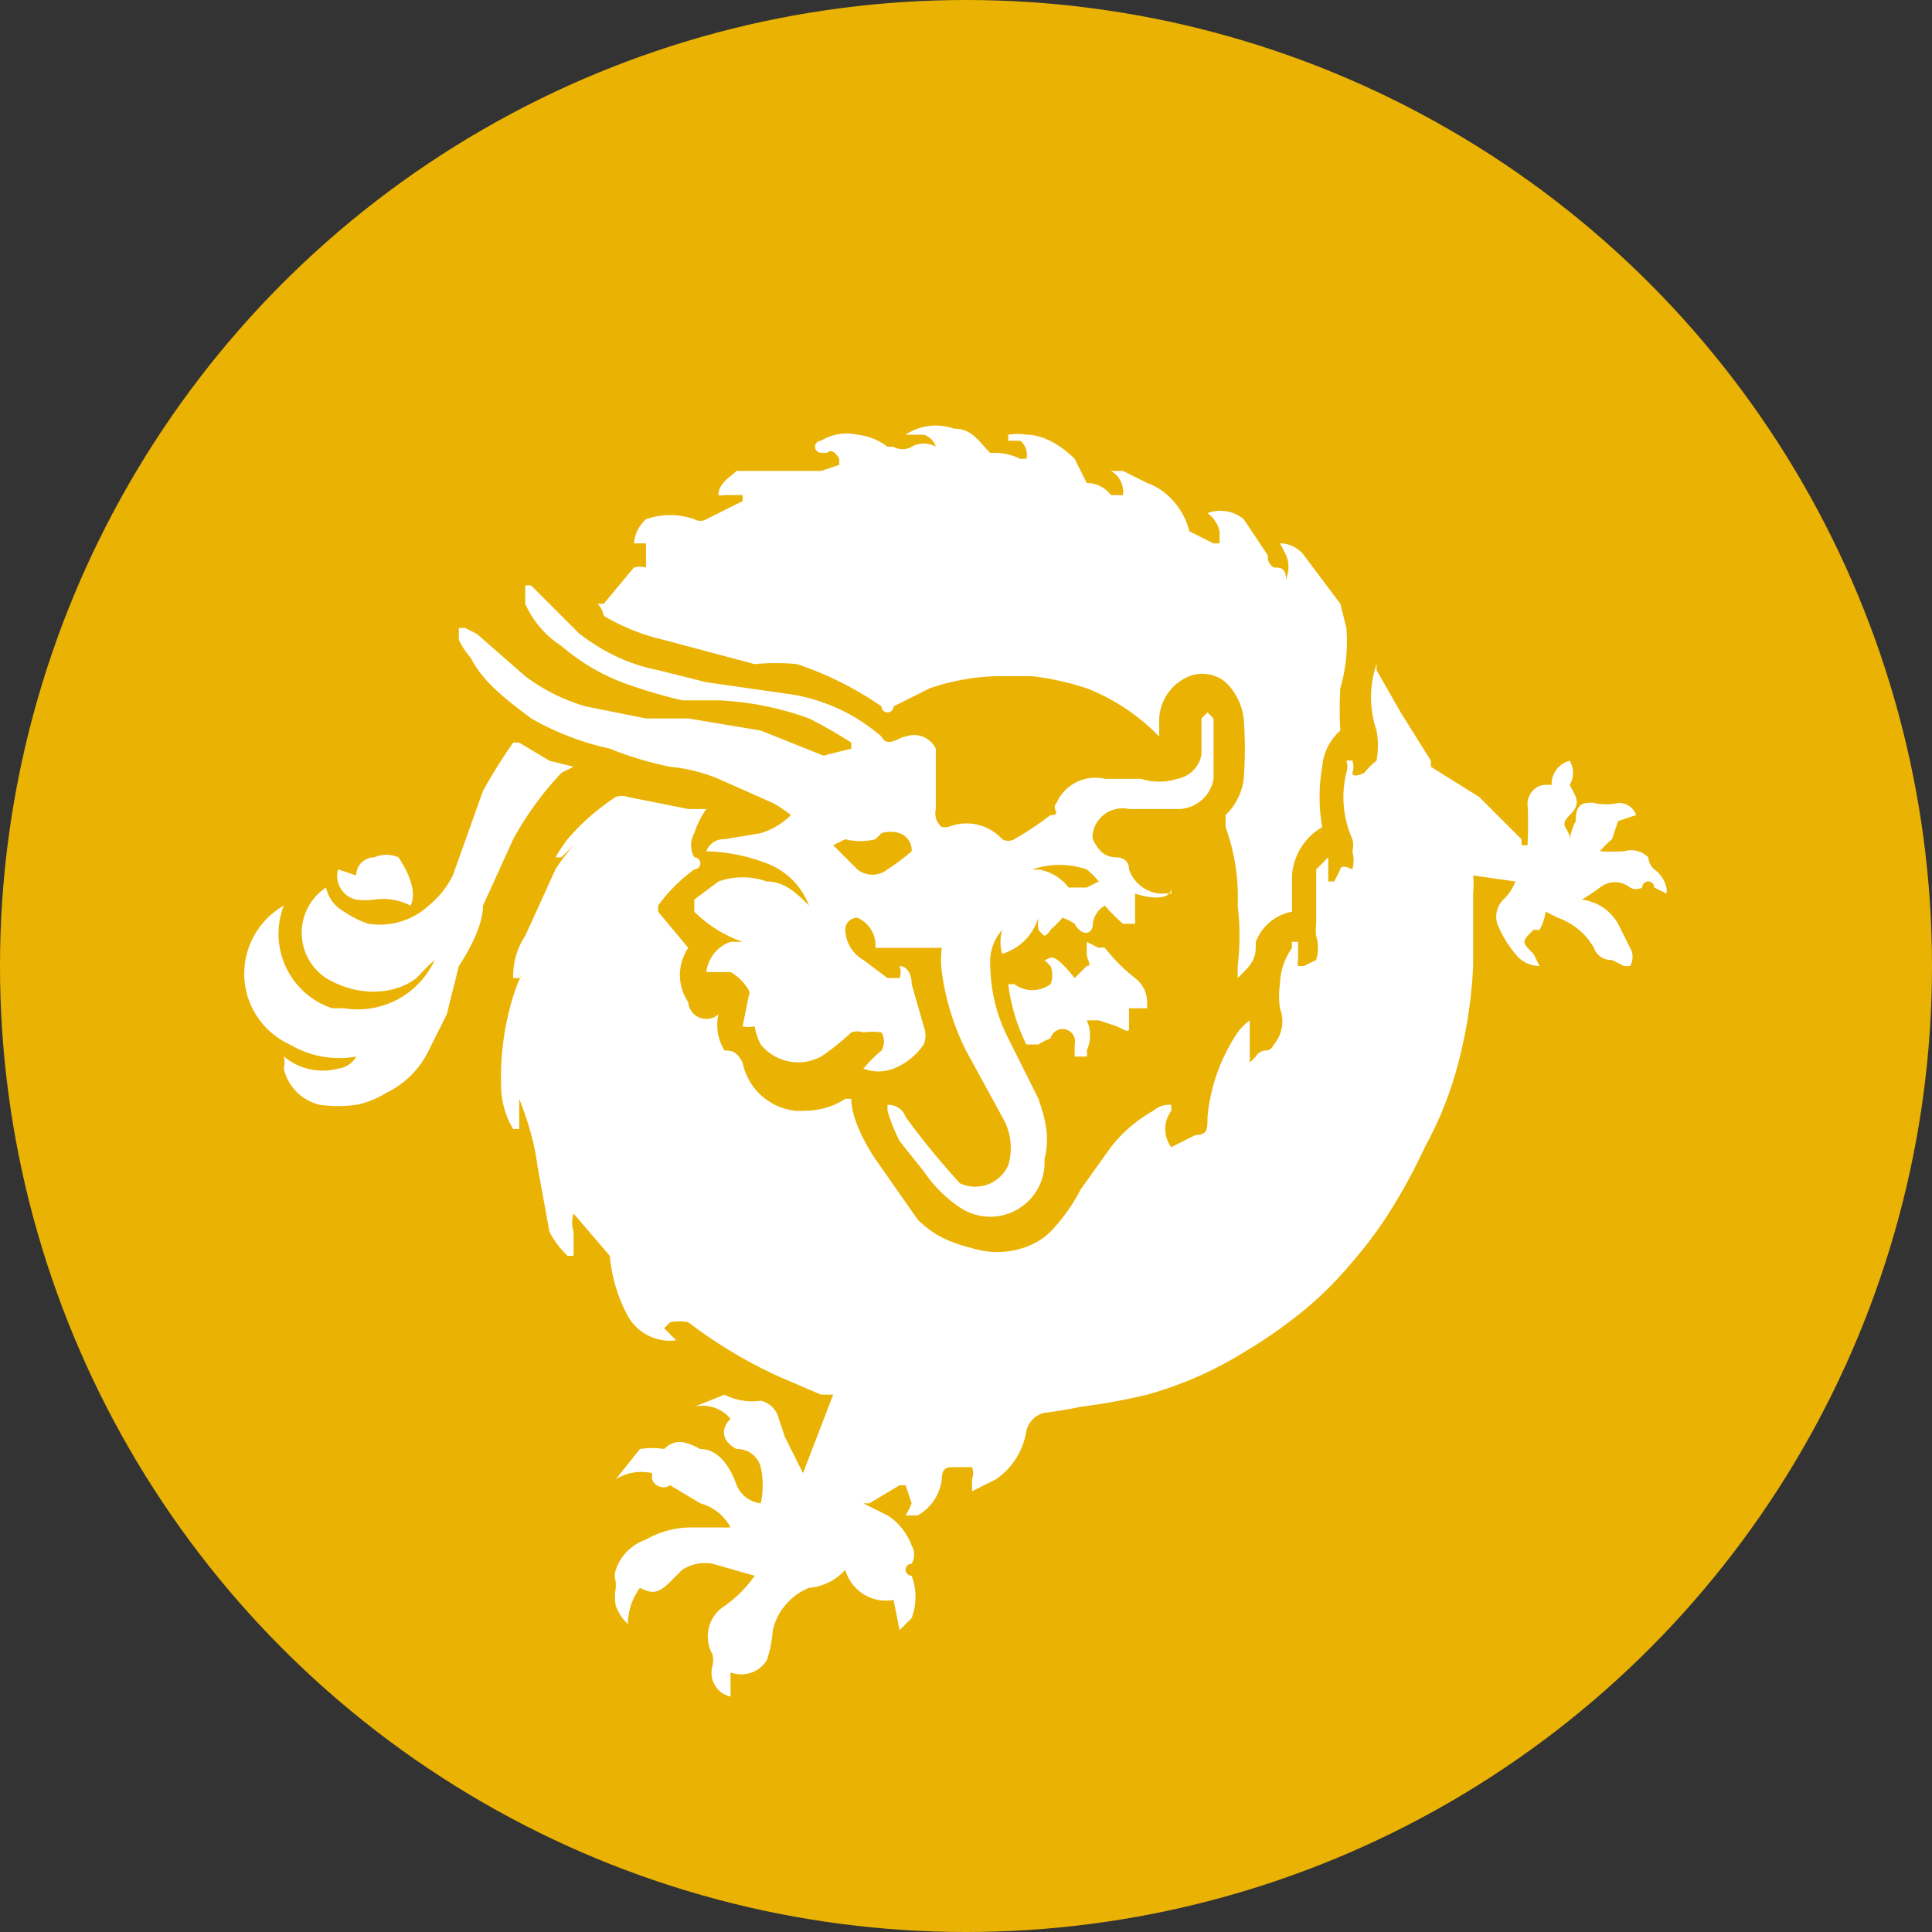 <svg width="32" height="32" xmlns="http://www.w3.org/2000/svg"><rect width="100%" height="100%" fill="#333333" stroke="none"/><g fill="none"><circle cx="16" cy="16" r="16" fill="#EAB304"/><path d="m22.1 14.6.1-.2s0-.1.2 0a.6.6 0 0 0 0-.3.4.4 0 0 0 0-.2 1.7 1.7 0 0 1-.1-1.1.3.3 0 0 0 0-.2.3.3 0 0 1 .1 0 .3.3 0 0 1 0 .2c0 .1.2 0 .2 0a1 1 0 0 1 .2-.2 1.4 1.4 0 0 0 0-.5 1.7 1.7 0 0 1 0-1.1v.1l.4.7.5.8v.1l.8.5.7.7a.5.5 0 0 1 0 .1h.1a6.2 6.2 0 0 0 0-.7c0-.1.1-.3.3-.3h.1a.4.4 0 0 1 .3-.4.4.4 0 0 1 0 .4c.1.2.2.3 0 .5s0 .2 0 .4a.9.9 0 0 1 .1-.3c0-.1 0-.3.2-.3a.2.2 0 0 1 .1 0 .9.9 0 0 0 .4 0 .3.3 0 0 1 .3.2l-.3.1-.1.3a1.5 1.5 0 0 0-.2.2 3.4 3.4 0 0 0 .4 0 .4.4 0 0 1 .4.1.3.3 0 0 0 .1.2.5.5 0 0 1 .2.3.2.2 0 0 1 0 .1l-.2-.1a.1.1 0 0 0-.2 0 .2.2 0 0 1-.2 0 .4.4 0 0 0-.5 0 3.2 3.2 0 0 1-.3.2.8.8 0 0 1 .6.4l.2.4a.3.3 0 0 1 0 .3h-.1l-.2-.1a.3.3 0 0 1-.3-.2 1.1 1.1 0 0 0-.6-.5l-.2-.1a.8.8 0 0 1-.1.3.6.6 0 0 1-.1 0c-.2.2-.2.2 0 .4l.1.2a.5.5 0 0 1-.4-.2 1.8 1.8 0 0 1-.3-.5.4.4 0 0 1 .1-.4.8.8 0 0 0 .2-.3l-.7-.1a1.6 1.6 0 0 1 0 .3V16a7.7 7.7 0 0 1-.3 1.8 6 6 0 0 1-.5 1.2 9.5 9.5 0 0 1-.6 1.1 6.8 6.8 0 0 1-.6.8 5.9 5.9 0 0 1-.8.8 8 8 0 0 1-1 .7 6.2 6.2 0 0 1-1.6.7 9.8 9.8 0 0 1-1.1.2 6 6 0 0 1-.6.1.4.4 0 0 0-.3.3 1.2 1.2 0 0 1-.5.8l-.4.2v-.2a.3.3 0 0 0 0-.2h-.3c-.1 0-.2 0-.2.2a.8.8 0 0 1-.4.6H15a1.4 1.4 0 0 0 .1-.2l-.1-.3h-.1l-.5.3h-.1l.4.2a1 1 0 0 1 .4.5.3.3 0 0 1 0 .3.1.1 0 0 0 0 .2 1 1 0 0 1 0 .7l-.2.2-.1-.5a.7.7 0 0 1-.8-.5.9.9 0 0 1-.6.3 1 1 0 0 0-.6.7 2 2 0 0 1-.1.5.5.5 0 0 1-.6.2v.4a.4.4 0 0 1-.3-.5.4.4 0 0 0 0-.2.6.6 0 0 1 .2-.8 2 2 0 0 0 .5-.5l-.7-.2a.7.7 0 0 0-.5.1l-.2.2c-.2.2-.3.2-.5.1a1 1 0 0 0-.2.6.8.8 0 0 1-.2-.3.8.8 0 0 1 0-.3v-.1a.3.3 0 0 1 0-.2.8.8 0 0 1 .5-.5 1.5 1.5 0 0 1 .7-.2h.7a.8.8 0 0 0-.5-.4l-.5-.3a.2.2 0 0 1-.3-.1v-.1a.8.8 0 0 0-.6.1l.4-.5a1.3 1.3 0 0 1 .4 0c.2-.2.4-.1.6 0 .3 0 .5.3.6.6a.5.5 0 0 0 .4.3 1.4 1.4 0 0 0 0-.6.4.4 0 0 0-.4-.3c-.2-.1-.3-.3-.1-.5a.6.6 0 0 0-.6-.2l.5-.2a1 1 0 0 0 .6.1.4.4 0 0 1 .3.3l.1.3.3.6.5-1.3h-.2l-.7-.3a7.8 7.8 0 0 1-1.5-.9.8.8 0 0 0-.3 0l-.1.1.2.2a.8.8 0 0 1-.8-.4 2.6 2.6 0 0 1-.3-1l-.6-.7a.5.5 0 0 0 0 .3v.4h-.1a1.5 1.5 0 0 1-.3-.4l-.2-1.1a3.6 3.6 0 0 0-.1-.5 5.3 5.3 0 0 0-.2-.6v.5h-.1a1.4 1.4 0 0 1-.2-.7 4.6 4.6 0 0 1 .2-1.5 4.4 4.4 0 0 1 .2-.5.7.7 0 0 1-.1.2h-.1a1.2 1.2 0 0 1 .2-.7l.5-1.1a3.6 3.6 0 0 1 .3-.4l-.2.2h-.1a3.5 3.5 0 0 1 .2-.3 3.7 3.7 0 0 1 .8-.7.3.3 0 0 1 .2 0l1 .2h.3a1.4 1.4 0 0 0-.2.4.4.4 0 0 0 0 .4.1.1 0 0 1 0 .2 2.7 2.7 0 0 0-.6.6v.1l.5.6a.8.8 0 0 0 0 .9.3.3 0 0 0 .5.2.8.8 0 0 0 .1.6c.1 0 .2 0 .3.2a1 1 0 0 0 .9.8c.2 0 .5 0 .8-.2h.1c0 .3.2.7.4 1l.7 1c.3.3.6.4 1 .5.4.1.9 0 1.2-.3a3 3 0 0 0 .5-.7l.5-.7a2.3 2.3 0 0 1 .7-.6.4.4 0 0 1 .3-.1v.1a.5.5 0 0 0 0 .6c0 .1 0 .1 0 0l.4-.2c.2 0 .2-.1.2-.3a3 3 0 0 1 .5-1.4 1 1 0 0 1 .2-.2v.7l.1-.1a.2.2 0 0 1 .2-.1.2.2 0 0 0 .1-.1.6.6 0 0 0 .1-.6 1.4 1.4 0 0 1 0-.4 1.1 1.1 0 0 1 .2-.6.5.5 0 0 1 0-.1h.1v.3a.2.2 0 0 0 0 .1h.1l.2-.1a.7.7 0 0 0 0-.4.7.7 0 0 1 0-.2v-.9l.2-.2v.4h.2zM10 10l.5-.6a.4.4 0 0 1 .2 0V9h-.2V9a.6.6 0 0 1 .2-.4 1.2 1.2 0 0 1 .8 0 .2.2 0 0 0 .2 0l.6-.3v-.1h-.3a.2.2 0 0 1-.1 0c0-.2.2-.3.3-.4h1.4l.3-.1v-.1s-.1-.2-.2-.1h-.1a.1.1 0 0 1 0-.2.8.8 0 0 1 .6-.1 1 1 0 0 1 .5.2h.1a.3.3 0 0 0 .3 0 .4.4 0 0 1 .4 0 .3.3 0 0 0-.2-.2H15a.9.9 0 0 1 .8-.1c.3 0 .4.2.6.4a.6.6 0 0 0 .1 0 1 1 0 0 1 .4.1h.1a.3.3 0 0 0-.1-.3h-.2v-.1a.9.9 0 0 1 .3 0c.3 0 .6.2.8.4l.2.4a.5.5 0 0 1 .4.2h.1a.5.5 0 0 0 .1 0 .4.4 0 0 0-.2-.4h-.1.3l.4.2c.3.1.6.4.7.8l.4.2h.1v-.2a.5.5 0 0 0-.2-.3H20a.6.6 0 0 1 .6.1l.4.6a.2.2 0 0 0 .1.2c.1 0 .2 0 .2.2.1-.3 0-.4-.1-.6a.5.5 0 0 1 .4.2l.3.4.3.4.1.4a2.8 2.8 0 0 1-.1 1 6 6 0 0 0 0 .7.9.9 0 0 0-.3.6 2.9 2.9 0 0 0 0 1 1 1 0 0 0-.5.8v.6a.8.8 0 0 0-.6.5c0 .2 0 .3-.2.5l-.1.1V16a4.2 4.2 0 0 0 0-1 3.4 3.4 0 0 0-.2-1.3v-.2a1 1 0 0 0 .3-.6 6.7 6.7 0 0 0 0-1 1 1 0 0 0-.3-.6.6.6 0 0 0-.6-.1.8.8 0 0 0-.5.7v.3a3.4 3.4 0 0 0-1.2-.8 4.7 4.7 0 0 0-.9-.2h-.6a3.7 3.7 0 0 0-1.1.2l-.6.3a.1.1 0 0 1-.2 0 5.5 5.5 0 0 0-1.4-.7 3.6 3.6 0 0 0-.7 0l-1.5-.4a3.5 3.5 0 0 1-1-.4.4.4 0 0 0-.1-.2zm9.4 4.7c0 .2-.3.2-.6.1v.4a.5.5 0 0 1 0 .1h-.2a2.8 2.8 0 0 1-.3-.3.4.4 0 0 0-.2.3c0 .2-.2.2-.3 0a1 1 0 0 0-.2-.1 2.5 2.5 0 0 1-.2.2.2.2 0 0 1-.1.1.5.5 0 0 1-.1-.1.7.7 0 0 1 0-.2c-.1.3-.3.5-.6.6a.7.7 0 0 1 0-.4c.1 0 0 0 0 0a.8.8 0 0 0-.2.5c0 .5.1.9.3 1.3l.5 1c.1.3.2.6.1 1a.9.9 0 0 1-1.4.8 2.2 2.2 0 0 1-.6-.6l-.4-.5a3.2 3.2 0 0 1-.2-.5v-.1a.3.3 0 0 1 .3.2 13 13 0 0 0 .9 1.1.6.6 0 0 0 .8-.3 1 1 0 0 0-.1-.8l-.6-1.1a4.1 4.1 0 0 1-.4-1.3 1.5 1.5 0 0 1 0-.4h-1.1a.5.5 0 0 0-.3-.5.2.2 0 0 0-.2.2.6.6 0 0 0 .3.5l.4.3h.2a.3.3 0 0 0 0-.2c.1 0 .2.1.2.3l.2.7a.4.4 0 0 1 0 .3 1.1 1.1 0 0 1-.5.4.7.7 0 0 1-.5 0 2.5 2.5 0 0 1 .3-.3.3.3 0 0 0 0-.3 1.1 1.1 0 0 0-.3 0 .3.3 0 0 0-.2 0 4 4 0 0 1-.5.4.8.8 0 0 1-1-.2 1 1 0 0 1-.1-.3V17a.5.5 0 0 1-.2 0l.1-.5a.1.1 0 0 0 0-.1.8.8 0 0 0-.3-.3h-.4a.6.6 0 0 1 .4-.5h.2a2.1 2.1 0 0 1-.8-.5v-.2l.4-.3a1.2 1.2 0 0 1 .8 0c.3 0 .5.2.7.4a1.2 1.2 0 0 0-.7-.7 3 3 0 0 0-1-.2.3.3 0 0 1 .3-.2l.6-.1a1.2 1.2 0 0 0 .5-.3 2 2 0 0 0-.3-.2l-.9-.4a2.8 2.8 0 0 0-.8-.2 5.6 5.6 0 0 1-1-.3 4.6 4.6 0 0 1-1.3-.5c-.4-.3-.8-.6-1-1a1.4 1.4 0 0 1-.2-.3v-.2h.1l.2.1.8.7a3.1 3.1 0 0 0 1 .5l1 .2h.7l.6.1.6.1 1 .4a.1.1 0 0 0 .1 0l.4-.1v-.1a7.8 7.8 0 0 0-.7-.4 5 5 0 0 0-1.5-.3h-.6a8.4 8.4 0 0 1-1-.3 3.4 3.4 0 0 1-1-.6 1.6 1.6 0 0 1-.6-.7v-.3a.2.2 0 0 1 .1 0l.3.3.5.5c.4.3.8.5 1.3.6l.8.2 1.4.2a3 3 0 0 1 1.5.7c.1.2.3 0 .4 0a.4.4 0 0 1 .5.2v1a.3.3 0 0 0 .1.3h.1a.8.8 0 0 1 .9.2.2.2 0 0 0 .2 0 5.3 5.3 0 0 0 .6-.4c.2 0 0-.1.1-.2a.7.7 0 0 1 .8-.4h.6a1 1 0 0 0 .6 0 .5.5 0 0 0 .4-.4v-.6l.1-.1.1.1v1a.6.6 0 0 1-.6.5h-.8a.5.5 0 0 0-.6.4.3.3 0 0 0 0 .1c.1.2.2.3.4.3 0 0 .2 0 .2.2a.6.6 0 0 0 .5.4h.2zm-5.6-.7.4.4a.4.4 0 0 0 .5 0 3.6 3.6 0 0 0 .4-.3.3.3 0 0 0-.2-.3.5.5 0 0 0-.3 0l-.1.1a1 1 0 0 1-.5 0l-.2.1zm3.3.4a.3.3 0 0 0 .1 0 .8.8 0 0 1 .5.3h.3l.2-.1a1.4 1.4 0 0 0-.2-.2 1.4 1.4 0 0 0-.9 0zm-12.5 3a1 1 0 0 0 1 .3.4.4 0 0 0 .3-.2 1.6 1.6 0 0 1-1.1-.2 1.3 1.3 0 0 1-.7-.8 1.3 1.3 0 0 1 .6-1.5 1.3 1.3 0 0 0 .8 1.7h.2a1.4 1.4 0 0 0 1.5-.8 3.5 3.5 0 0 0-.3.3c-.4.3-1 .3-1.5 0a.9.9 0 0 1 0-1.5.6.6 0 0 0 .3.4 1.6 1.6 0 0 0 .4.2 1.2 1.2 0 0 0 1-.3 1.5 1.5 0 0 0 .4-.5l.5-1.4a8.8 8.8 0 0 1 .5-.8h.1l.5.3.4.1-.2.1a5.3 5.3 0 0 0-.8 1.1L8 15c0 .3-.2.7-.4 1l-.2.8-.3.6a1.5 1.5 0 0 1-.7.7 1.5 1.5 0 0 1-.5.2 2.3 2.3 0 0 1-.6 0 .8.8 0 0 1-.6-.6.4.4 0 0 0 0-.2zm14.1-.8v.4c0 .1 0 .1-.2 0l-.3-.1H18a.6.6 0 0 1 0 .5.2.2 0 0 1 0 .1h-.2v-.2a.2.2 0 0 0-.4-.1.9.9 0 0 0-.2.1H17a3.1 3.1 0 0 1-.3-1h.1a.5.5 0 0 0 .6 0 .4.4 0 0 0 0-.3l-.1-.1c.1 0 .1-.2.5.3l.2-.2c.1 0 0-.1 0-.2v-.2l.2.1a.2.2 0 0 1 .1 0 3 3 0 0 0 .5.5.5.5 0 0 1 .2.4v.1h-.4zM6.8 15a1 1 0 0 0-.6-.1 1.1 1.1 0 0 1-.3 0 .4.4 0 0 1-.3-.5l.3.1a.3.3 0 0 1 .3-.3.5.5 0 0 1 .4 0c.2.3.3.6.2.8z" fill="#FFF"/></g></svg>